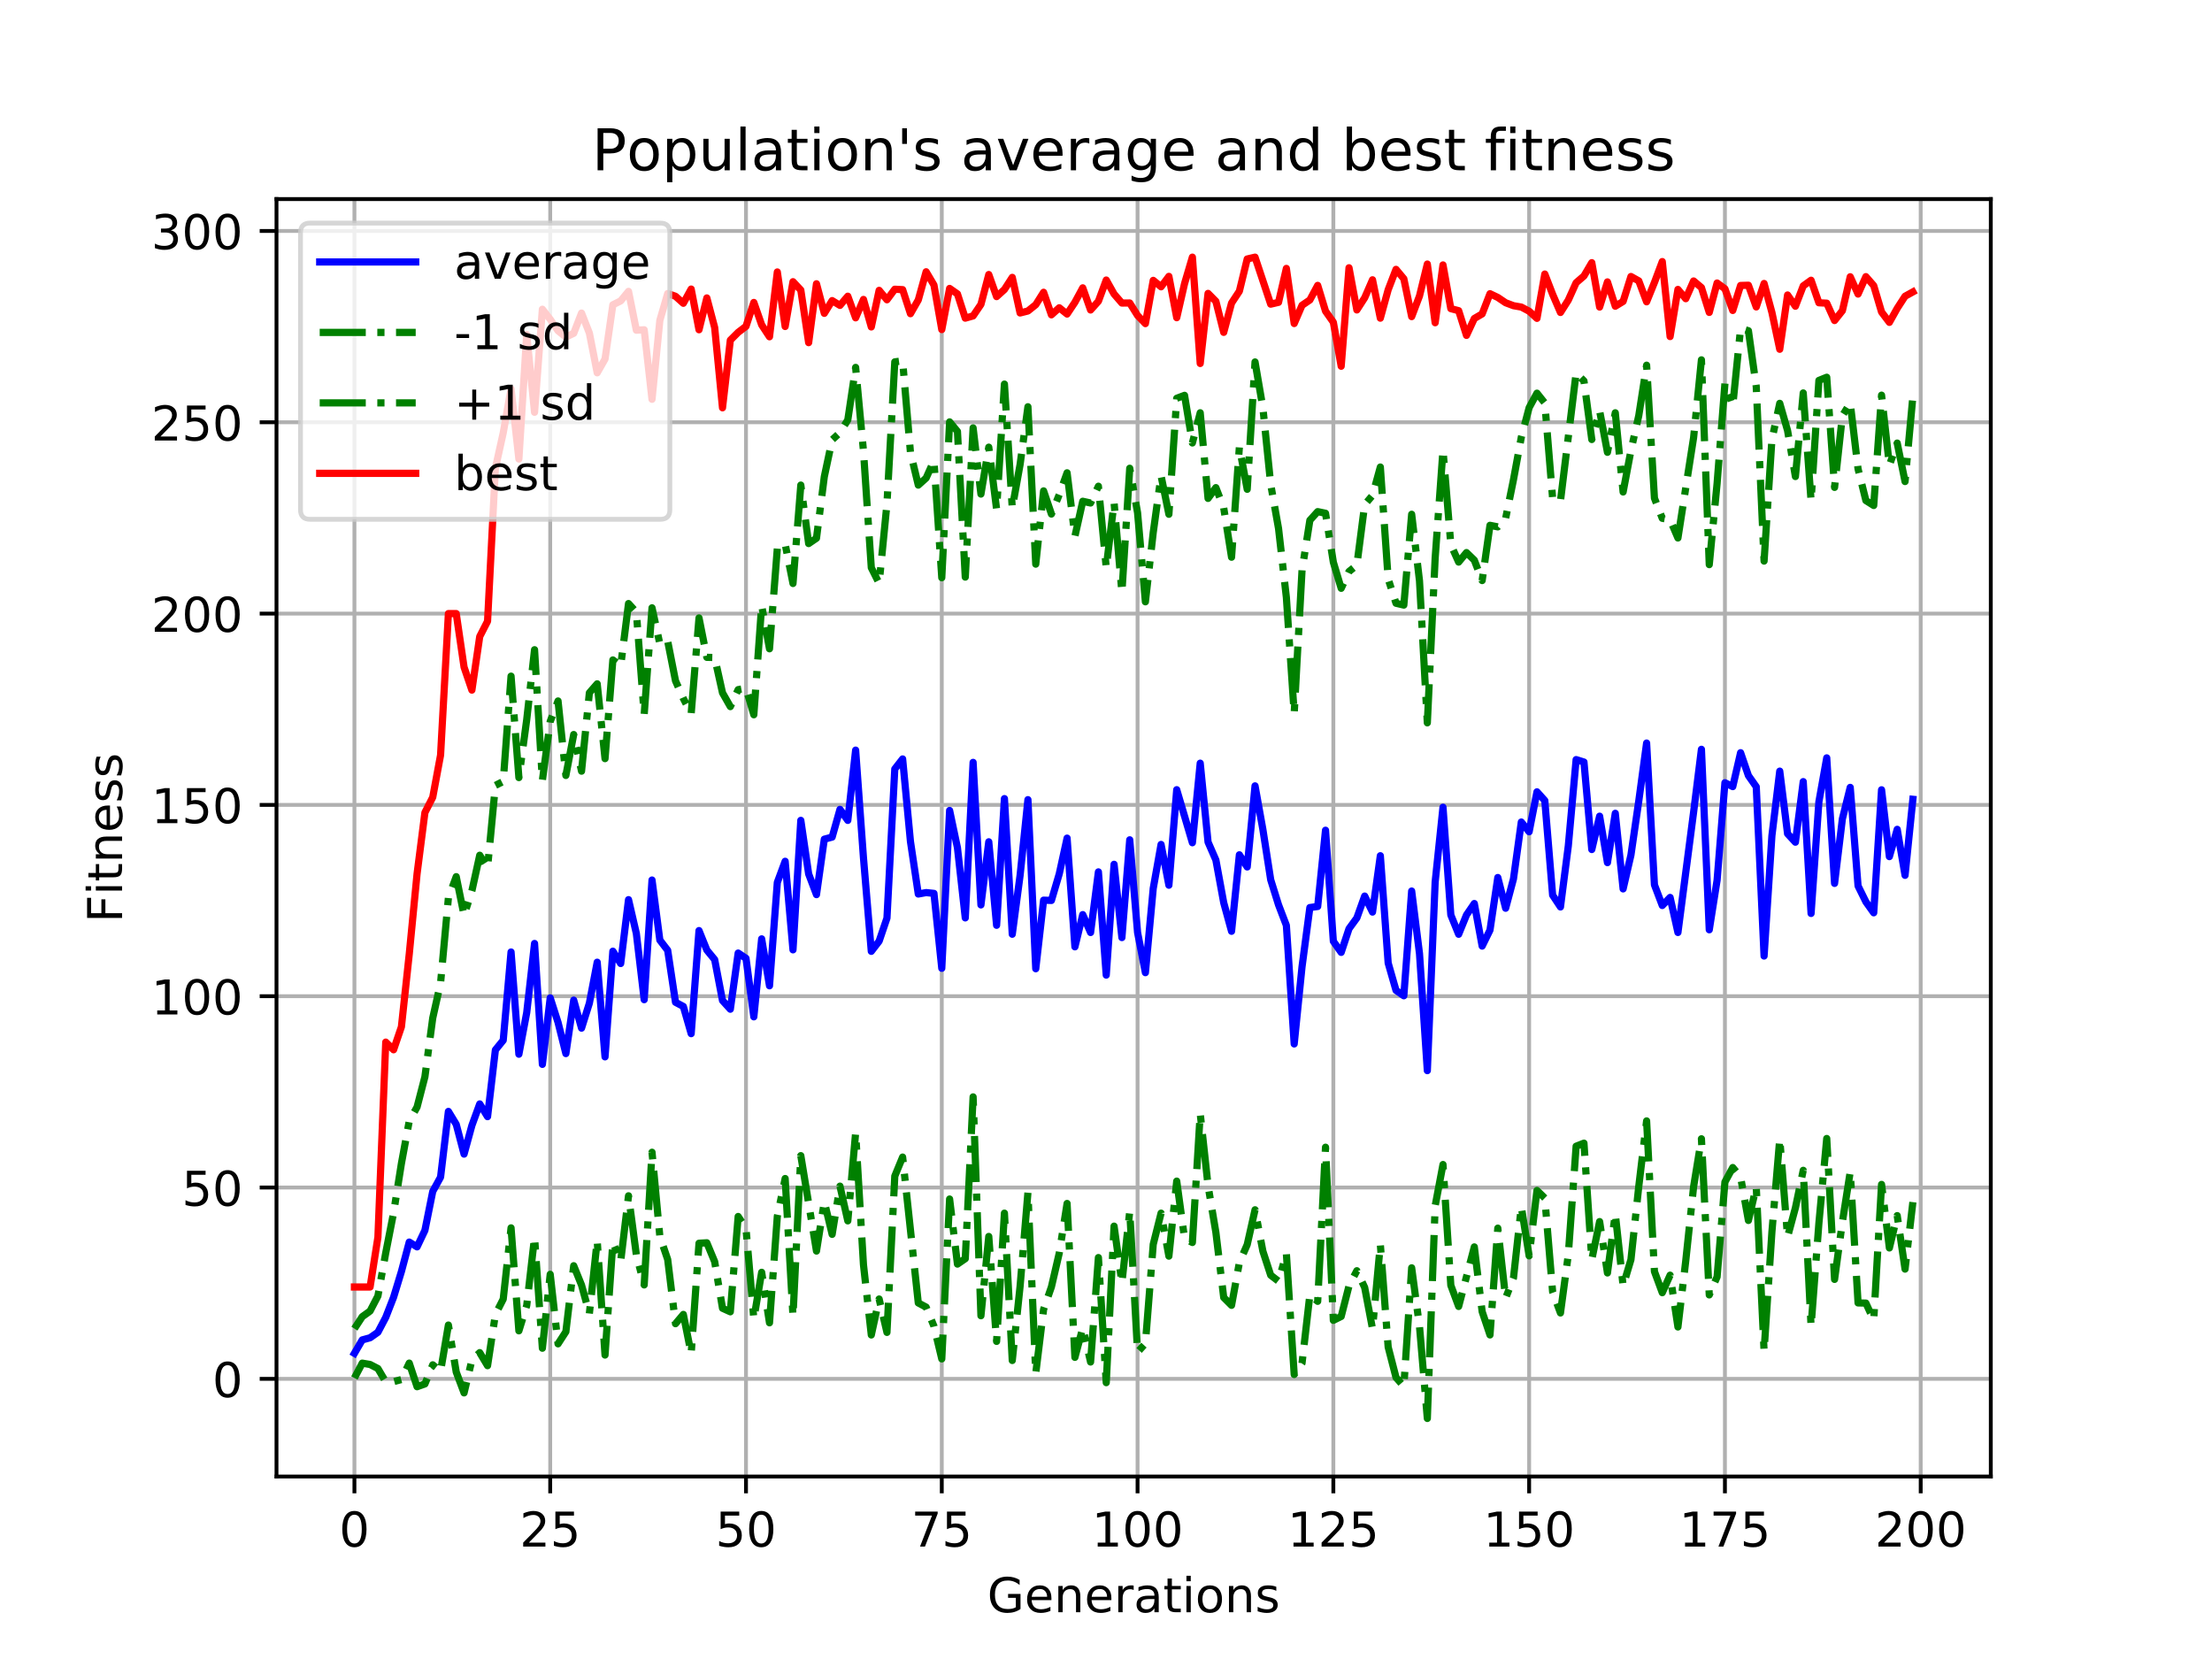 <?xml version="1.0" encoding="utf-8" standalone="no"?>
<!DOCTYPE svg PUBLIC "-//W3C//DTD SVG 1.1//EN"
  "http://www.w3.org/Graphics/SVG/1.1/DTD/svg11.dtd">
<!-- Created with matplotlib (http://matplotlib.org/) -->
<svg height="345.6pt" version="1.1" viewBox="0 0 460.8 345.6" width="460.8pt" xmlns="http://www.w3.org/2000/svg" xmlns:xlink="http://www.w3.org/1999/xlink">
 <defs>
  <style type="text/css">
*{stroke-linecap:butt;stroke-linejoin:round;}
  </style>
 </defs>
 <g id="figure_1">
  <g id="patch_1">
   <path d="M 0 345.6 
L 460.8 345.6 
L 460.8 0 
L 0 0 
z
" style="fill:#ffffff;"/>
  </g>
  <g id="axes_1">
   <g id="patch_2">
    <path d="M 57.6 307.584 
L 414.72 307.584 
L 414.72 41.472 
L 57.6 41.472 
z
" style="fill:#ffffff;"/>
   </g>
   <g id="matplotlib.axis_1">
    <g id="xtick_1">
     <g id="line2d_1">
      <path clip-path="url(#p828a415fdf)" d="M 73.833 307.584 
L 73.833 41.472 
" style="fill:none;stroke:#b0b0b0;stroke-linecap:square;stroke-width:0.8;"/>
     </g>
     <g id="line2d_2">
      <defs>
       <path d="M 0 0 
L 0 3.5 
" id="mfee6a1dd1e" style="stroke:#000000;stroke-width:0.8;"/>
      </defs>
      <g>
       <use style="stroke:#000000;stroke-width:0.8;" x="73.833" xlink:href="#mfee6a1dd1e" y="307.584"/>
      </g>
     </g>
     <g id="text_1">
      <!-- 0 -->
      <defs>
       <path d="M 31.781 66.406 
Q 24.172 66.406 20.328 58.906 
Q 16.5 51.422 16.5 36.375 
Q 16.5 21.391 20.328 13.891 
Q 24.172 6.391 31.781 6.391 
Q 39.453 6.391 43.281 13.891 
Q 47.125 21.391 47.125 36.375 
Q 47.125 51.422 43.281 58.906 
Q 39.453 66.406 31.781 66.406 
z
M 31.781 74.219 
Q 44.047 74.219 50.516 64.516 
Q 56.984 54.828 56.984 36.375 
Q 56.984 17.969 50.516 8.266 
Q 44.047 -1.422 31.781 -1.422 
Q 19.531 -1.422 13.062 8.266 
Q 6.594 17.969 6.594 36.375 
Q 6.594 54.828 13.062 64.516 
Q 19.531 74.219 31.781 74.219 
z
" id="DejaVuSans-30"/>
      </defs>
      <g transform="translate(70.651 322.182)scale(0.1 -0.1)">
       <use xlink:href="#DejaVuSans-30"/>
      </g>
     </g>
    </g>
    <g id="xtick_2">
     <g id="line2d_3">
      <path clip-path="url(#p828a415fdf)" d="M 114.618 307.584 
L 114.618 41.472 
" style="fill:none;stroke:#b0b0b0;stroke-linecap:square;stroke-width:0.8;"/>
     </g>
     <g id="line2d_4">
      <g>
       <use style="stroke:#000000;stroke-width:0.8;" x="114.618" xlink:href="#mfee6a1dd1e" y="307.584"/>
      </g>
     </g>
     <g id="text_2">
      <!-- 25 -->
      <defs>
       <path d="M 19.188 8.297 
L 53.609 8.297 
L 53.609 0 
L 7.328 0 
L 7.328 8.297 
Q 12.938 14.109 22.625 23.891 
Q 32.328 33.688 34.812 36.531 
Q 39.547 41.844 41.422 45.531 
Q 43.312 49.219 43.312 52.781 
Q 43.312 58.594 39.234 62.25 
Q 35.156 65.922 28.609 65.922 
Q 23.969 65.922 18.812 64.312 
Q 13.672 62.703 7.812 59.422 
L 7.812 69.391 
Q 13.766 71.781 18.938 73 
Q 24.125 74.219 28.422 74.219 
Q 39.75 74.219 46.484 68.547 
Q 53.219 62.891 53.219 53.422 
Q 53.219 48.922 51.531 44.891 
Q 49.859 40.875 45.406 35.406 
Q 44.188 33.984 37.641 27.219 
Q 31.109 20.453 19.188 8.297 
z
" id="DejaVuSans-32"/>
       <path d="M 10.797 72.906 
L 49.516 72.906 
L 49.516 64.594 
L 19.828 64.594 
L 19.828 46.734 
Q 21.969 47.469 24.109 47.828 
Q 26.266 48.188 28.422 48.188 
Q 40.625 48.188 47.75 41.5 
Q 54.891 34.812 54.891 23.391 
Q 54.891 11.625 47.562 5.094 
Q 40.234 -1.422 26.906 -1.422 
Q 22.312 -1.422 17.547 -0.641 
Q 12.797 0.141 7.719 1.703 
L 7.719 11.625 
Q 12.109 9.234 16.797 8.062 
Q 21.484 6.891 26.703 6.891 
Q 35.156 6.891 40.078 11.328 
Q 45.016 15.766 45.016 23.391 
Q 45.016 31 40.078 35.438 
Q 35.156 39.891 26.703 39.891 
Q 22.75 39.891 18.812 39.016 
Q 14.891 38.141 10.797 36.281 
z
" id="DejaVuSans-35"/>
      </defs>
      <g transform="translate(108.256 322.182)scale(0.1 -0.1)">
       <use xlink:href="#DejaVuSans-32"/>
       <use x="63.623" xlink:href="#DejaVuSans-35"/>
      </g>
     </g>
    </g>
    <g id="xtick_3">
     <g id="line2d_5">
      <path clip-path="url(#p828a415fdf)" d="M 155.404 307.584 
L 155.404 41.472 
" style="fill:none;stroke:#b0b0b0;stroke-linecap:square;stroke-width:0.8;"/>
     </g>
     <g id="line2d_6">
      <g>
       <use style="stroke:#000000;stroke-width:0.8;" x="155.404" xlink:href="#mfee6a1dd1e" y="307.584"/>
      </g>
     </g>
     <g id="text_3">
      <!-- 50 -->
      <g transform="translate(149.042 322.182)scale(0.1 -0.1)">
       <use xlink:href="#DejaVuSans-35"/>
       <use x="63.623" xlink:href="#DejaVuSans-30"/>
      </g>
     </g>
    </g>
    <g id="xtick_4">
     <g id="line2d_7">
      <path clip-path="url(#p828a415fdf)" d="M 196.19 307.584 
L 196.19 41.472 
" style="fill:none;stroke:#b0b0b0;stroke-linecap:square;stroke-width:0.8;"/>
     </g>
     <g id="line2d_8">
      <g>
       <use style="stroke:#000000;stroke-width:0.8;" x="196.19" xlink:href="#mfee6a1dd1e" y="307.584"/>
      </g>
     </g>
     <g id="text_4">
      <!-- 75 -->
      <defs>
       <path d="M 8.203 72.906 
L 55.078 72.906 
L 55.078 68.703 
L 28.609 0 
L 18.312 0 
L 43.219 64.594 
L 8.203 64.594 
z
" id="DejaVuSans-37"/>
      </defs>
      <g transform="translate(189.827 322.182)scale(0.1 -0.1)">
       <use xlink:href="#DejaVuSans-37"/>
       <use x="63.623" xlink:href="#DejaVuSans-35"/>
      </g>
     </g>
    </g>
    <g id="xtick_5">
     <g id="line2d_9">
      <path clip-path="url(#p828a415fdf)" d="M 236.976 307.584 
L 236.976 41.472 
" style="fill:none;stroke:#b0b0b0;stroke-linecap:square;stroke-width:0.8;"/>
     </g>
     <g id="line2d_10">
      <g>
       <use style="stroke:#000000;stroke-width:0.8;" x="236.976" xlink:href="#mfee6a1dd1e" y="307.584"/>
      </g>
     </g>
     <g id="text_5">
      <!-- 100 -->
      <defs>
       <path d="M 12.406 8.297 
L 28.516 8.297 
L 28.516 63.922 
L 10.984 60.406 
L 10.984 69.391 
L 28.422 72.906 
L 38.281 72.906 
L 38.281 8.297 
L 54.391 8.297 
L 54.391 0 
L 12.406 0 
z
" id="DejaVuSans-31"/>
      </defs>
      <g transform="translate(227.432 322.182)scale(0.1 -0.1)">
       <use xlink:href="#DejaVuSans-31"/>
       <use x="63.623" xlink:href="#DejaVuSans-30"/>
       <use x="127.246" xlink:href="#DejaVuSans-30"/>
      </g>
     </g>
    </g>
    <g id="xtick_6">
     <g id="line2d_11">
      <path clip-path="url(#p828a415fdf)" d="M 277.761 307.584 
L 277.761 41.472 
" style="fill:none;stroke:#b0b0b0;stroke-linecap:square;stroke-width:0.8;"/>
     </g>
     <g id="line2d_12">
      <g>
       <use style="stroke:#000000;stroke-width:0.8;" x="277.761" xlink:href="#mfee6a1dd1e" y="307.584"/>
      </g>
     </g>
     <g id="text_6">
      <!-- 125 -->
      <g transform="translate(268.218 322.182)scale(0.1 -0.1)">
       <use xlink:href="#DejaVuSans-31"/>
       <use x="63.623" xlink:href="#DejaVuSans-32"/>
       <use x="127.246" xlink:href="#DejaVuSans-35"/>
      </g>
     </g>
    </g>
    <g id="xtick_7">
     <g id="line2d_13">
      <path clip-path="url(#p828a415fdf)" d="M 318.547 307.584 
L 318.547 41.472 
" style="fill:none;stroke:#b0b0b0;stroke-linecap:square;stroke-width:0.8;"/>
     </g>
     <g id="line2d_14">
      <g>
       <use style="stroke:#000000;stroke-width:0.8;" x="318.547" xlink:href="#mfee6a1dd1e" y="307.584"/>
      </g>
     </g>
     <g id="text_7">
      <!-- 150 -->
      <g transform="translate(309.003 322.182)scale(0.1 -0.1)">
       <use xlink:href="#DejaVuSans-31"/>
       <use x="63.623" xlink:href="#DejaVuSans-35"/>
       <use x="127.246" xlink:href="#DejaVuSans-30"/>
      </g>
     </g>
    </g>
    <g id="xtick_8">
     <g id="line2d_15">
      <path clip-path="url(#p828a415fdf)" d="M 359.333 307.584 
L 359.333 41.472 
" style="fill:none;stroke:#b0b0b0;stroke-linecap:square;stroke-width:0.8;"/>
     </g>
     <g id="line2d_16">
      <g>
       <use style="stroke:#000000;stroke-width:0.8;" x="359.333" xlink:href="#mfee6a1dd1e" y="307.584"/>
      </g>
     </g>
     <g id="text_8">
      <!-- 175 -->
      <g transform="translate(349.789 322.182)scale(0.1 -0.1)">
       <use xlink:href="#DejaVuSans-31"/>
       <use x="63.623" xlink:href="#DejaVuSans-37"/>
       <use x="127.246" xlink:href="#DejaVuSans-35"/>
      </g>
     </g>
    </g>
    <g id="xtick_9">
     <g id="line2d_17">
      <path clip-path="url(#p828a415fdf)" d="M 400.119 307.584 
L 400.119 41.472 
" style="fill:none;stroke:#b0b0b0;stroke-linecap:square;stroke-width:0.8;"/>
     </g>
     <g id="line2d_18">
      <g>
       <use style="stroke:#000000;stroke-width:0.8;" x="400.119" xlink:href="#mfee6a1dd1e" y="307.584"/>
      </g>
     </g>
     <g id="text_9">
      <!-- 200 -->
      <g transform="translate(390.575 322.182)scale(0.1 -0.1)">
       <use xlink:href="#DejaVuSans-32"/>
       <use x="63.623" xlink:href="#DejaVuSans-30"/>
       <use x="127.246" xlink:href="#DejaVuSans-30"/>
      </g>
     </g>
    </g>
    <g id="text_10">
     <!-- Generations -->
     <defs>
      <path d="M 59.516 10.406 
L 59.516 29.984 
L 43.406 29.984 
L 43.406 38.094 
L 69.281 38.094 
L 69.281 6.781 
Q 63.578 2.734 56.688 0.656 
Q 49.812 -1.422 42 -1.422 
Q 24.906 -1.422 15.25 8.562 
Q 5.609 18.562 5.609 36.375 
Q 5.609 54.25 15.25 64.234 
Q 24.906 74.219 42 74.219 
Q 49.125 74.219 55.547 72.453 
Q 61.969 70.703 67.391 67.281 
L 67.391 56.781 
Q 61.922 61.422 55.766 63.766 
Q 49.609 66.109 42.828 66.109 
Q 29.438 66.109 22.719 58.641 
Q 16.016 51.172 16.016 36.375 
Q 16.016 21.625 22.719 14.156 
Q 29.438 6.688 42.828 6.688 
Q 48.047 6.688 52.141 7.594 
Q 56.25 8.5 59.516 10.406 
z
" id="DejaVuSans-47"/>
      <path d="M 56.203 29.594 
L 56.203 25.203 
L 14.891 25.203 
Q 15.484 15.922 20.484 11.062 
Q 25.484 6.203 34.422 6.203 
Q 39.594 6.203 44.453 7.469 
Q 49.312 8.734 54.109 11.281 
L 54.109 2.781 
Q 49.266 0.734 44.188 -0.344 
Q 39.109 -1.422 33.891 -1.422 
Q 20.797 -1.422 13.156 6.188 
Q 5.516 13.812 5.516 26.812 
Q 5.516 40.234 12.766 48.109 
Q 20.016 56 32.328 56 
Q 43.359 56 49.781 48.891 
Q 56.203 41.797 56.203 29.594 
z
M 47.219 32.234 
Q 47.125 39.594 43.094 43.984 
Q 39.062 48.391 32.422 48.391 
Q 24.906 48.391 20.391 44.141 
Q 15.875 39.891 15.188 32.172 
z
" id="DejaVuSans-65"/>
      <path d="M 54.891 33.016 
L 54.891 0 
L 45.906 0 
L 45.906 32.719 
Q 45.906 40.484 42.875 44.328 
Q 39.844 48.188 33.797 48.188 
Q 26.516 48.188 22.312 43.547 
Q 18.109 38.922 18.109 30.906 
L 18.109 0 
L 9.078 0 
L 9.078 54.688 
L 18.109 54.688 
L 18.109 46.188 
Q 21.344 51.125 25.703 53.562 
Q 30.078 56 35.797 56 
Q 45.219 56 50.047 50.172 
Q 54.891 44.344 54.891 33.016 
z
" id="DejaVuSans-6e"/>
      <path d="M 41.109 46.297 
Q 39.594 47.172 37.812 47.578 
Q 36.031 48 33.891 48 
Q 26.266 48 22.188 43.047 
Q 18.109 38.094 18.109 28.812 
L 18.109 0 
L 9.078 0 
L 9.078 54.688 
L 18.109 54.688 
L 18.109 46.188 
Q 20.953 51.172 25.484 53.578 
Q 30.031 56 36.531 56 
Q 37.453 56 38.578 55.875 
Q 39.703 55.766 41.062 55.516 
z
" id="DejaVuSans-72"/>
      <path d="M 34.281 27.484 
Q 23.391 27.484 19.188 25 
Q 14.984 22.516 14.984 16.5 
Q 14.984 11.719 18.141 8.906 
Q 21.297 6.109 26.703 6.109 
Q 34.188 6.109 38.703 11.406 
Q 43.219 16.703 43.219 25.484 
L 43.219 27.484 
z
M 52.203 31.203 
L 52.203 0 
L 43.219 0 
L 43.219 8.297 
Q 40.141 3.328 35.547 0.953 
Q 30.953 -1.422 24.312 -1.422 
Q 15.922 -1.422 10.953 3.297 
Q 6 8.016 6 15.922 
Q 6 25.141 12.172 29.828 
Q 18.359 34.516 30.609 34.516 
L 43.219 34.516 
L 43.219 35.406 
Q 43.219 41.609 39.141 45 
Q 35.062 48.391 27.688 48.391 
Q 23 48.391 18.547 47.266 
Q 14.109 46.141 10.016 43.891 
L 10.016 52.203 
Q 14.938 54.109 19.578 55.047 
Q 24.219 56 28.609 56 
Q 40.484 56 46.344 49.844 
Q 52.203 43.703 52.203 31.203 
z
" id="DejaVuSans-61"/>
      <path d="M 18.312 70.219 
L 18.312 54.688 
L 36.812 54.688 
L 36.812 47.703 
L 18.312 47.703 
L 18.312 18.016 
Q 18.312 11.328 20.141 9.422 
Q 21.969 7.516 27.594 7.516 
L 36.812 7.516 
L 36.812 0 
L 27.594 0 
Q 17.188 0 13.234 3.875 
Q 9.281 7.766 9.281 18.016 
L 9.281 47.703 
L 2.688 47.703 
L 2.688 54.688 
L 9.281 54.688 
L 9.281 70.219 
z
" id="DejaVuSans-74"/>
      <path d="M 9.422 54.688 
L 18.406 54.688 
L 18.406 0 
L 9.422 0 
z
M 9.422 75.984 
L 18.406 75.984 
L 18.406 64.594 
L 9.422 64.594 
z
" id="DejaVuSans-69"/>
      <path d="M 30.609 48.391 
Q 23.391 48.391 19.188 42.75 
Q 14.984 37.109 14.984 27.297 
Q 14.984 17.484 19.156 11.844 
Q 23.344 6.203 30.609 6.203 
Q 37.797 6.203 41.984 11.859 
Q 46.188 17.531 46.188 27.297 
Q 46.188 37.016 41.984 42.703 
Q 37.797 48.391 30.609 48.391 
z
M 30.609 56 
Q 42.328 56 49.016 48.375 
Q 55.719 40.766 55.719 27.297 
Q 55.719 13.875 49.016 6.219 
Q 42.328 -1.422 30.609 -1.422 
Q 18.844 -1.422 12.172 6.219 
Q 5.516 13.875 5.516 27.297 
Q 5.516 40.766 12.172 48.375 
Q 18.844 56 30.609 56 
z
" id="DejaVuSans-6f"/>
      <path d="M 44.281 53.078 
L 44.281 44.578 
Q 40.484 46.531 36.375 47.5 
Q 32.281 48.484 27.875 48.484 
Q 21.188 48.484 17.844 46.438 
Q 14.5 44.391 14.5 40.281 
Q 14.5 37.156 16.891 35.375 
Q 19.281 33.594 26.516 31.984 
L 29.594 31.297 
Q 39.156 29.25 43.188 25.516 
Q 47.219 21.781 47.219 15.094 
Q 47.219 7.469 41.188 3.016 
Q 35.156 -1.422 24.609 -1.422 
Q 20.219 -1.422 15.453 -0.562 
Q 10.688 0.297 5.422 2 
L 5.422 11.281 
Q 10.406 8.688 15.234 7.391 
Q 20.062 6.109 24.812 6.109 
Q 31.156 6.109 34.562 8.281 
Q 37.984 10.453 37.984 14.406 
Q 37.984 18.062 35.516 20.016 
Q 33.062 21.969 24.703 23.781 
L 21.578 24.516 
Q 13.234 26.266 9.516 29.906 
Q 5.812 33.547 5.812 39.891 
Q 5.812 47.609 11.281 51.797 
Q 16.75 56 26.812 56 
Q 31.781 56 36.172 55.266 
Q 40.578 54.547 44.281 53.078 
z
" id="DejaVuSans-73"/>
     </defs>
     <g transform="translate(205.662 335.861)scale(0.1 -0.1)">
      <use xlink:href="#DejaVuSans-47"/>
      <use x="77.49" xlink:href="#DejaVuSans-65"/>
      <use x="139.014" xlink:href="#DejaVuSans-6e"/>
      <use x="202.393" xlink:href="#DejaVuSans-65"/>
      <use x="263.916" xlink:href="#DejaVuSans-72"/>
      <use x="305.029" xlink:href="#DejaVuSans-61"/>
      <use x="366.309" xlink:href="#DejaVuSans-74"/>
      <use x="405.518" xlink:href="#DejaVuSans-69"/>
      <use x="433.301" xlink:href="#DejaVuSans-6f"/>
      <use x="494.482" xlink:href="#DejaVuSans-6e"/>
      <use x="557.861" xlink:href="#DejaVuSans-73"/>
     </g>
    </g>
   </g>
   <g id="matplotlib.axis_2">
    <g id="ytick_1">
     <g id="line2d_19">
      <path clip-path="url(#p828a415fdf)" d="M 57.6 287.236 
L 414.72 287.236 
" style="fill:none;stroke:#b0b0b0;stroke-linecap:square;stroke-width:0.8;"/>
     </g>
     <g id="line2d_20">
      <defs>
       <path d="M 0 0 
L -3.5 0 
" id="m256587eee0" style="stroke:#000000;stroke-width:0.8;"/>
      </defs>
      <g>
       <use style="stroke:#000000;stroke-width:0.8;" x="57.6" xlink:href="#m256587eee0" y="287.236"/>
      </g>
     </g>
     <g id="text_11">
      <!-- 0 -->
      <g transform="translate(44.237 291.036)scale(0.1 -0.1)">
       <use xlink:href="#DejaVuSans-30"/>
      </g>
     </g>
    </g>
    <g id="ytick_2">
     <g id="line2d_21">
      <path clip-path="url(#p828a415fdf)" d="M 57.6 247.382 
L 414.72 247.382 
" style="fill:none;stroke:#b0b0b0;stroke-linecap:square;stroke-width:0.8;"/>
     </g>
     <g id="line2d_22">
      <g>
       <use style="stroke:#000000;stroke-width:0.8;" x="57.6" xlink:href="#m256587eee0" y="247.382"/>
      </g>
     </g>
     <g id="text_12">
      <!-- 50 -->
      <g transform="translate(37.875 251.182)scale(0.1 -0.1)">
       <use xlink:href="#DejaVuSans-35"/>
       <use x="63.623" xlink:href="#DejaVuSans-30"/>
      </g>
     </g>
    </g>
    <g id="ytick_3">
     <g id="line2d_23">
      <path clip-path="url(#p828a415fdf)" d="M 57.6 207.528 
L 414.72 207.528 
" style="fill:none;stroke:#b0b0b0;stroke-linecap:square;stroke-width:0.8;"/>
     </g>
     <g id="line2d_24">
      <g>
       <use style="stroke:#000000;stroke-width:0.8;" x="57.6" xlink:href="#m256587eee0" y="207.528"/>
      </g>
     </g>
     <g id="text_13">
      <!-- 100 -->
      <g transform="translate(31.512 211.328)scale(0.1 -0.1)">
       <use xlink:href="#DejaVuSans-31"/>
       <use x="63.623" xlink:href="#DejaVuSans-30"/>
       <use x="127.246" xlink:href="#DejaVuSans-30"/>
      </g>
     </g>
    </g>
    <g id="ytick_4">
     <g id="line2d_25">
      <path clip-path="url(#p828a415fdf)" d="M 57.6 167.675 
L 414.72 167.675 
" style="fill:none;stroke:#b0b0b0;stroke-linecap:square;stroke-width:0.8;"/>
     </g>
     <g id="line2d_26">
      <g>
       <use style="stroke:#000000;stroke-width:0.8;" x="57.6" xlink:href="#m256587eee0" y="167.675"/>
      </g>
     </g>
     <g id="text_14">
      <!-- 150 -->
      <g transform="translate(31.512 171.474)scale(0.1 -0.1)">
       <use xlink:href="#DejaVuSans-31"/>
       <use x="63.623" xlink:href="#DejaVuSans-35"/>
       <use x="127.246" xlink:href="#DejaVuSans-30"/>
      </g>
     </g>
    </g>
    <g id="ytick_5">
     <g id="line2d_27">
      <path clip-path="url(#p828a415fdf)" d="M 57.6 127.821 
L 414.72 127.821 
" style="fill:none;stroke:#b0b0b0;stroke-linecap:square;stroke-width:0.8;"/>
     </g>
     <g id="line2d_28">
      <g>
       <use style="stroke:#000000;stroke-width:0.8;" x="57.6" xlink:href="#m256587eee0" y="127.821"/>
      </g>
     </g>
     <g id="text_15">
      <!-- 200 -->
      <g transform="translate(31.512 131.62)scale(0.1 -0.1)">
       <use xlink:href="#DejaVuSans-32"/>
       <use x="63.623" xlink:href="#DejaVuSans-30"/>
       <use x="127.246" xlink:href="#DejaVuSans-30"/>
      </g>
     </g>
    </g>
    <g id="ytick_6">
     <g id="line2d_29">
      <path clip-path="url(#p828a415fdf)" d="M 57.6 87.967 
L 414.72 87.967 
" style="fill:none;stroke:#b0b0b0;stroke-linecap:square;stroke-width:0.8;"/>
     </g>
     <g id="line2d_30">
      <g>
       <use style="stroke:#000000;stroke-width:0.8;" x="57.6" xlink:href="#m256587eee0" y="87.967"/>
      </g>
     </g>
     <g id="text_16">
      <!-- 250 -->
      <g transform="translate(31.512 91.766)scale(0.1 -0.1)">
       <use xlink:href="#DejaVuSans-32"/>
       <use x="63.623" xlink:href="#DejaVuSans-35"/>
       <use x="127.246" xlink:href="#DejaVuSans-30"/>
      </g>
     </g>
    </g>
    <g id="ytick_7">
     <g id="line2d_31">
      <path clip-path="url(#p828a415fdf)" d="M 57.6 48.113 
L 414.72 48.113 
" style="fill:none;stroke:#b0b0b0;stroke-linecap:square;stroke-width:0.8;"/>
     </g>
     <g id="line2d_32">
      <g>
       <use style="stroke:#000000;stroke-width:0.8;" x="57.6" xlink:href="#m256587eee0" y="48.113"/>
      </g>
     </g>
     <g id="text_17">
      <!-- 300 -->
      <defs>
       <path d="M 40.578 39.312 
Q 47.656 37.797 51.625 33 
Q 55.609 28.219 55.609 21.188 
Q 55.609 10.406 48.188 4.484 
Q 40.766 -1.422 27.094 -1.422 
Q 22.516 -1.422 17.656 -0.516 
Q 12.797 0.391 7.625 2.203 
L 7.625 11.719 
Q 11.719 9.328 16.594 8.109 
Q 21.484 6.891 26.812 6.891 
Q 36.078 6.891 40.938 10.547 
Q 45.797 14.203 45.797 21.188 
Q 45.797 27.641 41.281 31.266 
Q 36.766 34.906 28.719 34.906 
L 20.219 34.906 
L 20.219 43.016 
L 29.109 43.016 
Q 36.375 43.016 40.234 45.922 
Q 44.094 48.828 44.094 54.297 
Q 44.094 59.906 40.109 62.906 
Q 36.141 65.922 28.719 65.922 
Q 24.656 65.922 20.016 65.031 
Q 15.375 64.156 9.812 62.312 
L 9.812 71.094 
Q 15.438 72.656 20.344 73.438 
Q 25.25 74.219 29.594 74.219 
Q 40.828 74.219 47.359 69.109 
Q 53.906 64.016 53.906 55.328 
Q 53.906 49.266 50.438 45.094 
Q 46.969 40.922 40.578 39.312 
z
" id="DejaVuSans-33"/>
      </defs>
      <g transform="translate(31.512 51.912)scale(0.1 -0.1)">
       <use xlink:href="#DejaVuSans-33"/>
       <use x="63.623" xlink:href="#DejaVuSans-30"/>
       <use x="127.246" xlink:href="#DejaVuSans-30"/>
      </g>
     </g>
    </g>
    <g id="text_18">
     <!-- Fitness -->
     <defs>
      <path d="M 9.812 72.906 
L 51.703 72.906 
L 51.703 64.594 
L 19.672 64.594 
L 19.672 43.109 
L 48.578 43.109 
L 48.578 34.812 
L 19.672 34.812 
L 19.672 0 
L 9.812 0 
z
" id="DejaVuSans-46"/>
     </defs>
     <g transform="translate(25.433 192.202)rotate(-90)scale(0.1 -0.1)">
      <use xlink:href="#DejaVuSans-46"/>
      <use x="57.41" xlink:href="#DejaVuSans-69"/>
      <use x="85.193" xlink:href="#DejaVuSans-74"/>
      <use x="124.402" xlink:href="#DejaVuSans-6e"/>
      <use x="187.781" xlink:href="#DejaVuSans-65"/>
      <use x="249.305" xlink:href="#DejaVuSans-73"/>
      <use x="301.404" xlink:href="#DejaVuSans-73"/>
     </g>
    </g>
   </g>
   <g id="line2d_33">
    <path clip-path="url(#p828a415fdf)" d="M 73.833 281.922 
L 75.464 279.127 
L 77.096 278.681 
L 78.727 277.533 
L 80.358 274.431 
L 81.99 270.238 
L 83.621 264.883 
L 85.253 258.749 
L 86.884 259.746 
L 88.516 256.306 
L 90.147 248.197 
L 91.778 245.221 
L 93.41 231.529 
L 95.041 234.222 
L 96.673 240.421 
L 98.304 234.452 
L 99.936 229.968 
L 101.567 232.619 
L 103.198 218.724 
L 104.83 216.708 
L 106.461 198.32 
L 108.093 219.611 
L 109.724 210.949 
L 111.356 196.542 
L 112.987 221.727 
L 114.618 207.877 
L 116.25 212.984 
L 117.881 219.483 
L 119.513 208.344 
L 121.144 214.179 
L 122.776 208.985 
L 124.407 200.446 
L 126.038 220.16 
L 127.67 198.153 
L 129.301 200.719 
L 130.933 187.417 
L 132.564 194.471 
L 134.196 208.252 
L 135.827 183.326 
L 137.458 195.841 
L 139.09 197.967 
L 140.721 208.791 
L 142.353 209.665 
L 143.984 215.328 
L 145.616 193.857 
L 147.247 197.914 
L 148.879 199.9 
L 150.51 208.43 
L 152.141 210.235 
L 153.773 198.539 
L 155.404 199.633 
L 157.036 211.825 
L 158.667 195.582 
L 160.299 205.36 
L 161.93 183.823 
L 163.561 179.42 
L 165.193 197.868 
L 166.824 170.896 
L 168.456 182.056 
L 170.087 186.369 
L 171.719 174.815 
L 173.35 174.383 
L 174.981 168.607 
L 176.613 170.902 
L 178.244 156.265 
L 179.876 178.708 
L 181.507 198.179 
L 183.139 196.057 
L 184.77 191.258 
L 186.401 160.195 
L 188.033 158.102 
L 189.664 175.291 
L 191.296 186.24 
L 192.927 185.94 
L 194.559 186.109 
L 196.19 201.717 
L 197.821 168.832 
L 199.453 176.6 
L 201.084 191.213 
L 202.716 158.817 
L 204.347 188.509 
L 205.979 175.362 
L 207.61 192.755 
L 209.241 166.367 
L 210.873 194.618 
L 212.504 182.352 
L 214.136 166.585 
L 215.767 201.805 
L 217.399 187.521 
L 219.03 187.58 
L 220.661 182.043 
L 222.293 174.598 
L 223.924 197.239 
L 225.556 190.532 
L 227.187 194.258 
L 228.819 181.63 
L 230.45 203.13 
L 232.081 180.051 
L 233.713 195.314 
L 235.344 174.947 
L 236.976 194.247 
L 238.607 202.622 
L 240.239 185.07 
L 241.87 175.915 
L 243.501 184.405 
L 245.133 164.509 
L 248.396 175.556 
L 250.027 158.984 
L 251.659 175.417 
L 253.29 179.156 
L 254.921 188.043 
L 256.553 194.002 
L 258.184 178.068 
L 259.816 180.603 
L 261.447 163.71 
L 263.079 172.786 
L 264.71 183.27 
L 266.341 188.496 
L 267.973 192.776 
L 269.604 217.471 
L 271.236 201.39 
L 272.867 189.059 
L 274.499 188.836 
L 276.13 172.954 
L 277.761 196.087 
L 279.393 198.399 
L 281.024 193.464 
L 282.656 191.228 
L 284.287 186.668 
L 285.919 190.003 
L 287.55 178.262 
L 289.181 200.609 
L 290.813 206.306 
L 292.444 207.437 
L 294.076 185.62 
L 295.707 198.649 
L 297.339 223.034 
L 298.97 183.729 
L 300.601 168.167 
L 302.233 190.605 
L 303.864 194.623 
L 305.496 190.607 
L 307.127 188.222 
L 308.759 197.087 
L 310.39 193.761 
L 312.021 182.8 
L 313.653 189.202 
L 315.284 183.081 
L 316.916 171.245 
L 318.547 173.27 
L 320.179 164.951 
L 321.81 166.766 
L 323.441 186.473 
L 325.073 188.936 
L 326.704 176.234 
L 328.336 158.237 
L 329.967 158.748 
L 331.599 176.97 
L 333.23 170.026 
L 334.862 179.701 
L 336.493 169.426 
L 338.124 185.173 
L 339.756 178.115 
L 341.387 166.851 
L 343.019 154.79 
L 344.65 184.327 
L 346.282 188.632 
L 347.913 186.951 
L 349.544 194.253 
L 352.807 169.188 
L 354.439 156.096 
L 356.07 193.691 
L 357.702 183.358 
L 359.333 163.058 
L 360.964 163.866 
L 362.596 156.804 
L 364.227 161.572 
L 365.859 163.895 
L 367.49 199.16 
L 369.122 174.084 
L 370.753 160.642 
L 372.384 173.682 
L 374.016 175.444 
L 375.647 162.827 
L 377.279 190.289 
L 378.91 167.022 
L 380.542 157.877 
L 382.173 184.027 
L 383.804 170.572 
L 385.436 164.027 
L 387.067 184.548 
L 388.699 187.866 
L 390.33 190.153 
L 391.962 164.527 
L 393.593 178.448 
L 395.224 172.767 
L 396.856 182.347 
L 398.487 166.508 
L 398.487 166.508 
" style="fill:none;stroke:#0000ff;stroke-linecap:square;stroke-width:1.5;"/>
   </g>
   <g id="line2d_34">
    <path clip-path="url(#p828a415fdf)" d="M 73.833 287.063 
L 75.464 283.965 
L 77.096 284.248 
L 78.727 285.091 
L 80.358 287.866 
L 81.99 287.824 
L 83.621 287.384 
L 85.253 283.957 
L 86.884 288.877 
L 88.516 288.3 
L 90.147 284.318 
L 91.778 285.655 
L 93.41 276.03 
L 95.041 285.818 
L 96.673 290.162 
L 98.304 283.328 
L 99.936 281.775 
L 101.567 284.495 
L 103.198 273.833 
L 104.83 270.629 
L 106.461 255.788 
L 108.093 277.235 
L 109.724 271.971 
L 111.356 257.736 
L 112.987 280.861 
L 114.618 265.464 
L 116.25 279.944 
L 117.881 277.423 
L 119.513 263.674 
L 121.144 267.708 
L 122.776 273.643 
L 124.407 258.44 
L 126.038 282.281 
L 127.67 258.828 
L 129.301 262.737 
L 130.933 249.105 
L 132.564 261.413 
L 134.196 267.674 
L 135.827 240.036 
L 137.458 257.562 
L 139.09 262.369 
L 140.721 275.751 
L 142.353 273.82 
L 143.984 281.984 
L 145.616 258.989 
L 147.247 258.893 
L 148.879 262.828 
L 150.51 272.531 
L 152.141 273.271 
L 153.773 253.415 
L 155.404 255.906 
L 157.036 274.752 
L 158.667 265.043 
L 160.299 275.565 
L 161.93 253.389 
L 163.561 245.506 
L 165.193 274.184 
L 166.824 240.741 
L 170.087 260.618 
L 171.719 250.333 
L 173.35 257.138 
L 174.981 247.095 
L 176.613 254.329 
L 178.244 235.994 
L 179.876 263.47 
L 181.507 278.1 
L 183.139 270.607 
L 184.77 277.562 
L 186.401 245.006 
L 188.033 241.041 
L 191.296 271.424 
L 192.927 272.293 
L 194.559 276.27 
L 196.19 283.087 
L 197.821 249.779 
L 199.453 263.331 
L 201.084 262.206 
L 202.716 228.501 
L 204.347 274.093 
L 205.979 257.572 
L 207.61 279.436 
L 209.241 252.721 
L 210.873 283.414 
L 212.504 267.946 
L 214.136 248.437 
L 215.767 286.088 
L 217.399 272.778 
L 219.03 268.077 
L 220.661 261.051 
L 222.293 250.705 
L 223.924 282.763 
L 225.556 276.64 
L 227.187 283.731 
L 228.819 261.973 
L 230.45 288.032 
L 232.081 255.427 
L 233.713 267.224 
L 235.344 252.35 
L 236.976 281.679 
L 238.607 279.879 
L 240.239 259.218 
L 241.87 252.719 
L 243.501 261.677 
L 245.133 246.047 
L 246.764 257.993 
L 248.396 258.833 
L 250.027 231.982 
L 251.659 247.006 
L 253.29 256.731 
L 254.921 270.292 
L 256.553 271.927 
L 258.184 263.02 
L 259.816 259.276 
L 261.447 252.018 
L 263.079 260.646 
L 264.71 265.645 
L 266.341 266.904 
L 267.973 261.115 
L 269.604 286.334 
L 271.236 283.975 
L 272.867 269.73 
L 274.499 271.091 
L 276.13 238.987 
L 277.761 275.051 
L 279.393 274.242 
L 281.024 267.872 
L 282.656 264.715 
L 284.287 268.204 
L 285.919 276.807 
L 287.55 259.234 
L 289.181 280.617 
L 290.813 286.945 
L 292.444 288.822 
L 294.076 264.111 
L 295.707 276.299 
L 297.339 295.488 
L 298.97 251.21 
L 300.601 242.592 
L 302.233 267.756 
L 303.864 272.157 
L 307.127 259.753 
L 308.759 273.235 
L 310.39 278.092 
L 312.021 255.844 
L 313.653 270.419 
L 315.284 266.237 
L 316.916 251.405 
L 318.547 261.618 
L 320.179 247.996 
L 321.81 249.578 
L 323.441 269.122 
L 325.073 273.515 
L 326.704 261.388 
L 328.336 238.778 
L 329.967 238.141 
L 331.599 262.384 
L 333.23 254.477 
L 334.862 265.178 
L 336.493 252.861 
L 338.124 267.857 
L 339.756 262.398 
L 341.387 247.129 
L 343.019 233.503 
L 344.65 264.874 
L 346.282 269.291 
L 347.913 265.641 
L 349.544 276.434 
L 351.176 262.624 
L 352.807 247.212 
L 354.439 237.23 
L 356.07 269.756 
L 357.702 265.995 
L 359.333 246.23 
L 360.964 243.218 
L 362.596 245.195 
L 364.227 254.245 
L 365.859 247.252 
L 367.49 281.439 
L 369.122 256.628 
L 370.753 237.264 
L 372.384 257.663 
L 374.016 251.616 
L 375.647 243.799 
L 377.279 276.27 
L 378.91 254.794 
L 380.542 237.169 
L 382.173 266.521 
L 383.804 254.546 
L 385.436 244.111 
L 387.067 271.422 
L 388.699 271.458 
L 390.33 275.002 
L 391.962 246.734 
L 393.593 259.973 
L 395.224 253.235 
L 396.856 264.379 
L 398.487 250.426 
L 398.487 250.426 
" style="fill:none;stroke:#008000;stroke-dasharray:9.6,2.4,1.5,2.4;stroke-dashoffset:0;stroke-width:1.5;"/>
   </g>
   <g id="line2d_35">
    <path clip-path="url(#p828a415fdf)" d="M 73.833 276.781 
L 75.464 274.289 
L 77.096 273.114 
L 78.727 269.974 
L 80.358 260.996 
L 81.99 252.652 
L 83.621 242.381 
L 85.253 233.542 
L 86.884 230.615 
L 88.516 224.312 
L 90.147 212.077 
L 91.778 204.787 
L 93.41 187.029 
L 95.041 182.626 
L 96.673 190.68 
L 98.304 185.576 
L 99.936 178.161 
L 101.567 180.743 
L 103.198 163.614 
L 104.83 162.788 
L 106.461 140.853 
L 108.093 161.988 
L 109.724 149.927 
L 111.356 135.349 
L 112.987 162.593 
L 114.618 150.289 
L 116.25 146.024 
L 117.881 161.542 
L 119.513 153.014 
L 121.144 160.65 
L 122.776 144.326 
L 124.407 142.453 
L 126.038 158.039 
L 127.67 137.479 
L 129.301 138.7 
L 130.933 125.729 
L 132.564 127.529 
L 134.196 148.83 
L 135.827 126.617 
L 137.458 134.121 
L 139.09 133.566 
L 140.721 141.831 
L 142.353 145.51 
L 143.984 148.672 
L 145.616 128.724 
L 147.247 136.934 
L 148.879 136.972 
L 150.51 144.33 
L 152.141 147.199 
L 153.773 143.664 
L 155.404 143.361 
L 157.036 148.898 
L 158.667 126.12 
L 160.299 135.155 
L 161.93 114.257 
L 163.561 113.333 
L 165.193 121.552 
L 166.824 101.05 
L 168.456 113.235 
L 170.087 112.12 
L 171.719 99.297 
L 173.35 91.628 
L 174.981 90.119 
L 176.613 87.475 
L 178.244 76.535 
L 179.876 93.945 
L 181.507 118.257 
L 183.139 121.507 
L 184.77 104.953 
L 186.401 75.383 
L 188.033 75.164 
L 189.664 94.255 
L 191.296 101.055 
L 192.927 99.588 
L 194.559 95.947 
L 196.19 120.347 
L 197.821 87.885 
L 199.453 89.868 
L 201.084 120.221 
L 202.716 89.132 
L 204.347 102.924 
L 205.979 93.153 
L 207.61 106.074 
L 209.241 80.012 
L 210.873 105.822 
L 212.504 96.758 
L 214.136 84.733 
L 215.767 117.521 
L 217.399 102.263 
L 219.03 107.084 
L 220.661 103.036 
L 222.293 98.492 
L 223.924 111.716 
L 225.556 104.424 
L 227.187 104.785 
L 228.819 101.288 
L 230.45 118.228 
L 232.081 104.676 
L 233.713 123.403 
L 235.344 97.545 
L 236.976 106.815 
L 238.607 125.366 
L 240.239 110.921 
L 241.87 99.111 
L 243.501 107.133 
L 245.133 82.971 
L 246.764 82.356 
L 248.396 92.278 
L 250.027 85.985 
L 251.659 103.828 
L 253.29 101.582 
L 254.921 105.793 
L 256.553 116.078 
L 258.184 93.116 
L 259.816 101.929 
L 261.447 75.401 
L 263.079 84.925 
L 264.71 100.894 
L 266.341 110.087 
L 267.973 124.437 
L 269.604 148.608 
L 271.236 118.805 
L 272.867 108.388 
L 274.499 106.58 
L 276.13 106.92 
L 277.761 117.123 
L 279.393 122.556 
L 281.024 119.055 
L 282.656 117.741 
L 284.287 105.133 
L 285.919 103.2 
L 287.55 97.289 
L 289.181 120.6 
L 290.813 125.667 
L 292.444 126.051 
L 294.076 107.13 
L 295.707 121 
L 297.339 150.58 
L 298.97 116.248 
L 300.601 93.742 
L 302.233 113.454 
L 303.864 117.09 
L 305.496 115.112 
L 307.127 116.691 
L 308.759 120.94 
L 310.39 109.431 
L 312.021 109.756 
L 313.653 107.984 
L 315.284 99.926 
L 316.916 91.085 
L 318.547 84.923 
L 320.179 81.906 
L 321.81 83.955 
L 323.441 103.825 
L 325.073 104.358 
L 328.336 77.696 
L 329.967 79.355 
L 331.599 91.556 
L 333.23 85.576 
L 334.862 94.223 
L 336.493 85.99 
L 338.124 102.49 
L 339.756 93.832 
L 341.387 86.572 
L 343.019 76.077 
L 344.65 103.78 
L 346.282 107.973 
L 347.913 108.262 
L 349.544 112.071 
L 352.807 91.163 
L 354.439 74.961 
L 356.07 117.625 
L 357.702 100.721 
L 359.333 79.885 
L 360.964 84.515 
L 362.596 68.413 
L 364.227 68.898 
L 365.859 80.537 
L 367.49 116.882 
L 369.122 91.54 
L 370.753 84.021 
L 372.384 89.701 
L 374.016 99.271 
L 375.647 81.855 
L 377.279 104.309 
L 378.91 79.249 
L 380.542 78.586 
L 382.173 101.533 
L 383.804 86.598 
L 385.436 83.943 
L 387.067 97.675 
L 388.699 104.274 
L 390.33 105.305 
L 391.962 82.32 
L 393.593 96.924 
L 395.224 92.299 
L 396.856 100.315 
L 398.487 82.59 
L 398.487 82.59 
" style="fill:none;stroke:#008000;stroke-dasharray:9.6,2.4,1.5,2.4;stroke-dashoffset:0;stroke-width:1.5;"/>
   </g>
   <g id="line2d_36">
    <path clip-path="url(#p828a415fdf)" d="M 73.833 268.106 
L 77.096 268.106 
L 78.727 257.744 
L 80.358 217.093 
L 81.99 218.688 
L 83.621 213.905 
L 85.253 198.761 
L 86.884 182.022 
L 88.516 169.269 
L 90.147 166.08 
L 91.778 157.313 
L 93.41 127.821 
L 95.041 127.821 
L 96.673 138.98 
L 98.304 143.762 
L 99.936 132.603 
L 101.567 129.415 
L 103.198 97.532 
L 104.83 90.176 
L 106.461 81.009 
L 108.093 95.625 
L 109.724 69.678 
L 111.356 85.885 
L 112.987 64.42 
L 114.618 66.518 
L 116.25 68.905 
L 117.881 70.219 
L 119.513 69.434 
L 121.144 65.217 
L 122.776 69.377 
L 124.407 77.666 
L 126.038 74.791 
L 127.67 63.495 
L 129.301 62.686 
L 130.933 60.696 
L 132.564 68.787 
L 134.196 68.7 
L 135.827 83.184 
L 137.458 66.742 
L 139.09 61.149 
L 140.721 61.718 
L 142.353 63.177 
L 143.984 60.216 
L 145.616 68.691 
L 147.247 62.066 
L 148.879 68.231 
L 150.51 84.952 
L 152.141 70.862 
L 153.773 69.232 
L 155.404 67.985 
L 157.036 63.005 
L 158.667 67.671 
L 160.299 70.156 
L 161.93 56.654 
L 163.561 68.014 
L 165.193 58.683 
L 166.824 60.426 
L 168.456 71.38 
L 170.087 59.118 
L 171.719 65.274 
L 173.35 62.621 
L 174.981 63.62 
L 176.613 61.705 
L 178.244 66.209 
L 179.876 62.379 
L 181.507 68.11 
L 183.139 60.484 
L 184.77 62.449 
L 186.401 60.253 
L 188.033 60.335 
L 189.664 65.348 
L 191.296 62.485 
L 192.927 56.616 
L 194.559 59.377 
L 196.19 68.656 
L 197.821 60.084 
L 199.453 61.23 
L 201.084 66.278 
L 202.716 65.81 
L 204.347 63.41 
L 205.979 57.189 
L 207.61 61.788 
L 209.241 60.311 
L 210.873 57.782 
L 212.504 65.197 
L 214.136 64.784 
L 215.767 63.477 
L 217.399 60.887 
L 219.03 65.585 
L 220.661 64.113 
L 222.293 65.42 
L 223.924 62.974 
L 225.556 59.962 
L 227.187 64.575 
L 228.819 62.753 
L 230.45 58.335 
L 232.081 61.25 
L 233.713 63.133 
L 235.344 63.116 
L 236.976 65.715 
L 238.607 67.416 
L 240.239 58.407 
L 241.87 59.744 
L 243.501 57.572 
L 245.133 66.181 
L 246.764 59.081 
L 248.396 53.568 
L 250.027 75.722 
L 251.659 61.12 
L 253.29 62.771 
L 254.921 69.235 
L 256.553 63.137 
L 258.184 60.661 
L 259.816 53.951 
L 261.447 53.57 
L 264.71 63.363 
L 266.341 62.982 
L 267.973 55.916 
L 269.604 67.398 
L 271.236 63.602 
L 272.867 62.491 
L 274.499 59.45 
L 276.13 64.811 
L 277.761 67.128 
L 279.393 76.295 
L 281.024 55.782 
L 282.656 64.565 
L 284.287 62.034 
L 285.919 58.286 
L 287.55 66.28 
L 289.181 60.357 
L 290.813 56.114 
L 292.444 58.069 
L 294.076 65.957 
L 295.707 61.659 
L 297.339 55.008 
L 298.97 67.23 
L 300.601 55.191 
L 302.233 64.293 
L 303.864 64.72 
L 305.496 69.866 
L 307.127 66.351 
L 308.759 65.394 
L 310.39 61.185 
L 312.021 61.964 
L 313.653 63.068 
L 315.284 63.681 
L 316.916 63.967 
L 318.547 64.831 
L 320.179 66.32 
L 321.81 57.088 
L 323.441 61.311 
L 325.073 65.097 
L 326.704 62.524 
L 328.336 58.899 
L 329.967 57.494 
L 331.599 54.719 
L 333.23 63.967 
L 334.862 58.726 
L 336.493 63.789 
L 338.124 62.794 
L 339.756 57.6 
L 341.387 58.514 
L 343.019 62.871 
L 344.65 58.842 
L 346.282 54.489 
L 347.913 70.112 
L 349.544 60.292 
L 351.176 62.223 
L 352.807 58.531 
L 354.439 59.907 
L 356.07 65.082 
L 357.702 58.958 
L 359.333 60.156 
L 360.964 64.676 
L 362.596 59.467 
L 364.227 59.418 
L 365.859 63.94 
L 367.49 59.054 
L 369.122 65.093 
L 370.753 72.76 
L 372.384 61.449 
L 374.016 63.791 
L 375.647 59.556 
L 377.279 58.378 
L 378.91 63.075 
L 380.542 63.156 
L 382.173 66.772 
L 383.804 64.721 
L 385.436 57.655 
L 387.067 61.258 
L 388.699 57.631 
L 390.33 59.497 
L 391.962 64.998 
L 393.593 67.154 
L 395.224 64.235 
L 396.856 61.714 
L 398.487 60.813 
L 398.487 60.813 
" style="fill:none;stroke:#ff0000;stroke-linecap:square;stroke-width:1.5;"/>
   </g>
   <g id="patch_3">
    <path d="M 57.6 307.584 
L 57.6 41.472 
" style="fill:none;stroke:#000000;stroke-linecap:square;stroke-linejoin:miter;stroke-width:0.8;"/>
   </g>
   <g id="patch_4">
    <path d="M 414.72 307.584 
L 414.72 41.472 
" style="fill:none;stroke:#000000;stroke-linecap:square;stroke-linejoin:miter;stroke-width:0.8;"/>
   </g>
   <g id="patch_5">
    <path d="M 57.6 307.584 
L 414.72 307.584 
" style="fill:none;stroke:#000000;stroke-linecap:square;stroke-linejoin:miter;stroke-width:0.8;"/>
   </g>
   <g id="patch_6">
    <path d="M 57.6 41.472 
L 414.72 41.472 
" style="fill:none;stroke:#000000;stroke-linecap:square;stroke-linejoin:miter;stroke-width:0.8;"/>
   </g>
   <g id="text_19">
    <!-- Population's average and best fitness -->
    <defs>
     <path d="M 19.672 64.797 
L 19.672 37.406 
L 32.078 37.406 
Q 38.969 37.406 42.719 40.969 
Q 46.484 44.531 46.484 51.125 
Q 46.484 57.672 42.719 61.234 
Q 38.969 64.797 32.078 64.797 
z
M 9.812 72.906 
L 32.078 72.906 
Q 44.344 72.906 50.609 67.359 
Q 56.891 61.812 56.891 51.125 
Q 56.891 40.328 50.609 34.812 
Q 44.344 29.297 32.078 29.297 
L 19.672 29.297 
L 19.672 0 
L 9.812 0 
z
" id="DejaVuSans-50"/>
     <path d="M 18.109 8.203 
L 18.109 -20.797 
L 9.078 -20.797 
L 9.078 54.688 
L 18.109 54.688 
L 18.109 46.391 
Q 20.953 51.266 25.266 53.625 
Q 29.594 56 35.594 56 
Q 45.562 56 51.781 48.094 
Q 58.016 40.188 58.016 27.297 
Q 58.016 14.406 51.781 6.484 
Q 45.562 -1.422 35.594 -1.422 
Q 29.594 -1.422 25.266 0.953 
Q 20.953 3.328 18.109 8.203 
z
M 48.688 27.297 
Q 48.688 37.203 44.609 42.844 
Q 40.531 48.484 33.406 48.484 
Q 26.266 48.484 22.188 42.844 
Q 18.109 37.203 18.109 27.297 
Q 18.109 17.391 22.188 11.75 
Q 26.266 6.109 33.406 6.109 
Q 40.531 6.109 44.609 11.75 
Q 48.688 17.391 48.688 27.297 
z
" id="DejaVuSans-70"/>
     <path d="M 8.5 21.578 
L 8.5 54.688 
L 17.484 54.688 
L 17.484 21.922 
Q 17.484 14.156 20.5 10.266 
Q 23.531 6.391 29.594 6.391 
Q 36.859 6.391 41.078 11.031 
Q 45.312 15.672 45.312 23.688 
L 45.312 54.688 
L 54.297 54.688 
L 54.297 0 
L 45.312 0 
L 45.312 8.406 
Q 42.047 3.422 37.719 1 
Q 33.406 -1.422 27.688 -1.422 
Q 18.266 -1.422 13.375 4.438 
Q 8.5 10.297 8.5 21.578 
z
M 31.109 56 
z
" id="DejaVuSans-75"/>
     <path d="M 9.422 75.984 
L 18.406 75.984 
L 18.406 0 
L 9.422 0 
z
" id="DejaVuSans-6c"/>
     <path d="M 17.922 72.906 
L 17.922 45.797 
L 9.625 45.797 
L 9.625 72.906 
z
" id="DejaVuSans-27"/>
     <path id="DejaVuSans-20"/>
     <path d="M 2.984 54.688 
L 12.5 54.688 
L 29.594 8.797 
L 46.688 54.688 
L 56.203 54.688 
L 35.688 0 
L 23.484 0 
z
" id="DejaVuSans-76"/>
     <path d="M 45.406 27.984 
Q 45.406 37.75 41.375 43.109 
Q 37.359 48.484 30.078 48.484 
Q 22.859 48.484 18.828 43.109 
Q 14.797 37.75 14.797 27.984 
Q 14.797 18.266 18.828 12.891 
Q 22.859 7.516 30.078 7.516 
Q 37.359 7.516 41.375 12.891 
Q 45.406 18.266 45.406 27.984 
z
M 54.391 6.781 
Q 54.391 -7.172 48.188 -13.984 
Q 42 -20.797 29.203 -20.797 
Q 24.469 -20.797 20.266 -20.094 
Q 16.062 -19.391 12.109 -17.922 
L 12.109 -9.188 
Q 16.062 -11.328 19.922 -12.344 
Q 23.781 -13.375 27.781 -13.375 
Q 36.625 -13.375 41.016 -8.766 
Q 45.406 -4.156 45.406 5.172 
L 45.406 9.625 
Q 42.625 4.781 38.281 2.391 
Q 33.938 0 27.875 0 
Q 17.828 0 11.672 7.656 
Q 5.516 15.328 5.516 27.984 
Q 5.516 40.672 11.672 48.328 
Q 17.828 56 27.875 56 
Q 33.938 56 38.281 53.609 
Q 42.625 51.219 45.406 46.391 
L 45.406 54.688 
L 54.391 54.688 
z
" id="DejaVuSans-67"/>
     <path d="M 45.406 46.391 
L 45.406 75.984 
L 54.391 75.984 
L 54.391 0 
L 45.406 0 
L 45.406 8.203 
Q 42.578 3.328 38.25 0.953 
Q 33.938 -1.422 27.875 -1.422 
Q 17.969 -1.422 11.734 6.484 
Q 5.516 14.406 5.516 27.297 
Q 5.516 40.188 11.734 48.094 
Q 17.969 56 27.875 56 
Q 33.938 56 38.25 53.625 
Q 42.578 51.266 45.406 46.391 
z
M 14.797 27.297 
Q 14.797 17.391 18.875 11.75 
Q 22.953 6.109 30.078 6.109 
Q 37.203 6.109 41.297 11.75 
Q 45.406 17.391 45.406 27.297 
Q 45.406 37.203 41.297 42.844 
Q 37.203 48.484 30.078 48.484 
Q 22.953 48.484 18.875 42.844 
Q 14.797 37.203 14.797 27.297 
z
" id="DejaVuSans-64"/>
     <path d="M 48.688 27.297 
Q 48.688 37.203 44.609 42.844 
Q 40.531 48.484 33.406 48.484 
Q 26.266 48.484 22.188 42.844 
Q 18.109 37.203 18.109 27.297 
Q 18.109 17.391 22.188 11.75 
Q 26.266 6.109 33.406 6.109 
Q 40.531 6.109 44.609 11.75 
Q 48.688 17.391 48.688 27.297 
z
M 18.109 46.391 
Q 20.953 51.266 25.266 53.625 
Q 29.594 56 35.594 56 
Q 45.562 56 51.781 48.094 
Q 58.016 40.188 58.016 27.297 
Q 58.016 14.406 51.781 6.484 
Q 45.562 -1.422 35.594 -1.422 
Q 29.594 -1.422 25.266 0.953 
Q 20.953 3.328 18.109 8.203 
L 18.109 0 
L 9.078 0 
L 9.078 75.984 
L 18.109 75.984 
z
" id="DejaVuSans-62"/>
     <path d="M 37.109 75.984 
L 37.109 68.5 
L 28.516 68.5 
Q 23.688 68.5 21.797 66.547 
Q 19.922 64.594 19.922 59.516 
L 19.922 54.688 
L 34.719 54.688 
L 34.719 47.703 
L 19.922 47.703 
L 19.922 0 
L 10.891 0 
L 10.891 47.703 
L 2.297 47.703 
L 2.297 54.688 
L 10.891 54.688 
L 10.891 58.5 
Q 10.891 67.625 15.141 71.797 
Q 19.391 75.984 28.609 75.984 
z
" id="DejaVuSans-66"/>
    </defs>
    <g transform="translate(123.315 35.472)scale(0.12 -0.12)">
     <use xlink:href="#DejaVuSans-50"/>
     <use x="60.256" xlink:href="#DejaVuSans-6f"/>
     <use x="121.438" xlink:href="#DejaVuSans-70"/>
     <use x="184.914" xlink:href="#DejaVuSans-75"/>
     <use x="248.293" xlink:href="#DejaVuSans-6c"/>
     <use x="276.076" xlink:href="#DejaVuSans-61"/>
     <use x="337.355" xlink:href="#DejaVuSans-74"/>
     <use x="376.564" xlink:href="#DejaVuSans-69"/>
     <use x="404.348" xlink:href="#DejaVuSans-6f"/>
     <use x="465.529" xlink:href="#DejaVuSans-6e"/>
     <use x="528.908" xlink:href="#DejaVuSans-27"/>
     <use x="556.398" xlink:href="#DejaVuSans-73"/>
     <use x="608.498" xlink:href="#DejaVuSans-20"/>
     <use x="640.285" xlink:href="#DejaVuSans-61"/>
     <use x="701.564" xlink:href="#DejaVuSans-76"/>
     <use x="760.744" xlink:href="#DejaVuSans-65"/>
     <use x="822.268" xlink:href="#DejaVuSans-72"/>
     <use x="863.381" xlink:href="#DejaVuSans-61"/>
     <use x="924.66" xlink:href="#DejaVuSans-67"/>
     <use x="988.137" xlink:href="#DejaVuSans-65"/>
     <use x="1049.66" xlink:href="#DejaVuSans-20"/>
     <use x="1081.447" xlink:href="#DejaVuSans-61"/>
     <use x="1142.727" xlink:href="#DejaVuSans-6e"/>
     <use x="1206.105" xlink:href="#DejaVuSans-64"/>
     <use x="1269.582" xlink:href="#DejaVuSans-20"/>
     <use x="1301.369" xlink:href="#DejaVuSans-62"/>
     <use x="1364.846" xlink:href="#DejaVuSans-65"/>
     <use x="1426.369" xlink:href="#DejaVuSans-73"/>
     <use x="1478.469" xlink:href="#DejaVuSans-74"/>
     <use x="1517.678" xlink:href="#DejaVuSans-20"/>
     <use x="1549.465" xlink:href="#DejaVuSans-66"/>
     <use x="1584.67" xlink:href="#DejaVuSans-69"/>
     <use x="1612.453" xlink:href="#DejaVuSans-74"/>
     <use x="1651.662" xlink:href="#DejaVuSans-6e"/>
     <use x="1715.041" xlink:href="#DejaVuSans-65"/>
     <use x="1776.564" xlink:href="#DejaVuSans-73"/>
     <use x="1828.664" xlink:href="#DejaVuSans-73"/>
    </g>
   </g>
   <g id="legend_1">
    <g id="patch_7">
     <path d="M 64.6 108.184 
L 137.541 108.184 
Q 139.541 108.184 139.541 106.184 
L 139.541 48.472 
Q 139.541 46.472 137.541 46.472 
L 64.6 46.472 
Q 62.6 46.472 62.6 48.472 
L 62.6 106.184 
Q 62.6 108.184 64.6 108.184 
z
" style="fill:#ffffff;opacity:0.8;stroke:#cccccc;stroke-linejoin:miter;"/>
    </g>
    <g id="line2d_37">
     <path d="M 66.6 54.57 
L 86.6 54.57 
" style="fill:none;stroke:#0000ff;stroke-linecap:square;stroke-width:1.5;"/>
    </g>
    <g id="line2d_38"/>
    <g id="text_20">
     <!-- average -->
     <g transform="translate(94.6 58.07)scale(0.1 -0.1)">
      <use xlink:href="#DejaVuSans-61"/>
      <use x="61.279" xlink:href="#DejaVuSans-76"/>
      <use x="120.459" xlink:href="#DejaVuSans-65"/>
      <use x="181.982" xlink:href="#DejaVuSans-72"/>
      <use x="223.096" xlink:href="#DejaVuSans-61"/>
      <use x="284.375" xlink:href="#DejaVuSans-67"/>
      <use x="347.852" xlink:href="#DejaVuSans-65"/>
     </g>
    </g>
    <g id="line2d_39">
     <path d="M 66.6 69.249 
L 86.6 69.249 
" style="fill:none;stroke:#008000;stroke-dasharray:9.6,2.4,1.5,2.4;stroke-dashoffset:0;stroke-width:1.5;"/>
    </g>
    <g id="line2d_40"/>
    <g id="text_21">
     <!-- -1 sd -->
     <defs>
      <path d="M 4.891 31.391 
L 31.203 31.391 
L 31.203 23.391 
L 4.891 23.391 
z
" id="DejaVuSans-2d"/>
     </defs>
     <g transform="translate(94.6 72.749)scale(0.1 -0.1)">
      <use xlink:href="#DejaVuSans-2d"/>
      <use x="36.084" xlink:href="#DejaVuSans-31"/>
      <use x="99.707" xlink:href="#DejaVuSans-20"/>
      <use x="131.494" xlink:href="#DejaVuSans-73"/>
      <use x="183.594" xlink:href="#DejaVuSans-64"/>
     </g>
    </g>
    <g id="line2d_41">
     <path d="M 66.6 83.927 
L 86.6 83.927 
" style="fill:none;stroke:#008000;stroke-dasharray:9.6,2.4,1.5,2.4;stroke-dashoffset:0;stroke-width:1.5;"/>
    </g>
    <g id="line2d_42"/>
    <g id="text_22">
     <!-- +1 sd -->
     <defs>
      <path d="M 46 62.703 
L 46 35.5 
L 73.188 35.5 
L 73.188 27.203 
L 46 27.203 
L 46 0 
L 37.797 0 
L 37.797 27.203 
L 10.594 27.203 
L 10.594 35.5 
L 37.797 35.5 
L 37.797 62.703 
z
" id="DejaVuSans-2b"/>
     </defs>
     <g transform="translate(94.6 87.427)scale(0.1 -0.1)">
      <use xlink:href="#DejaVuSans-2b"/>
      <use x="83.789" xlink:href="#DejaVuSans-31"/>
      <use x="147.412" xlink:href="#DejaVuSans-20"/>
      <use x="179.199" xlink:href="#DejaVuSans-73"/>
      <use x="231.299" xlink:href="#DejaVuSans-64"/>
     </g>
    </g>
    <g id="line2d_43">
     <path d="M 66.6 98.605 
L 86.6 98.605 
" style="fill:none;stroke:#ff0000;stroke-linecap:square;stroke-width:1.5;"/>
    </g>
    <g id="line2d_44"/>
    <g id="text_23">
     <!-- best -->
     <g transform="translate(94.6 102.105)scale(0.1 -0.1)">
      <use xlink:href="#DejaVuSans-62"/>
      <use x="63.477" xlink:href="#DejaVuSans-65"/>
      <use x="125" xlink:href="#DejaVuSans-73"/>
      <use x="177.1" xlink:href="#DejaVuSans-74"/>
     </g>
    </g>
   </g>
  </g>
 </g>
 <defs>
  <clipPath id="p828a415fdf">
   <rect height="266.112" width="357.12" x="57.6" y="41.472"/>
  </clipPath>
 </defs>
</svg>
